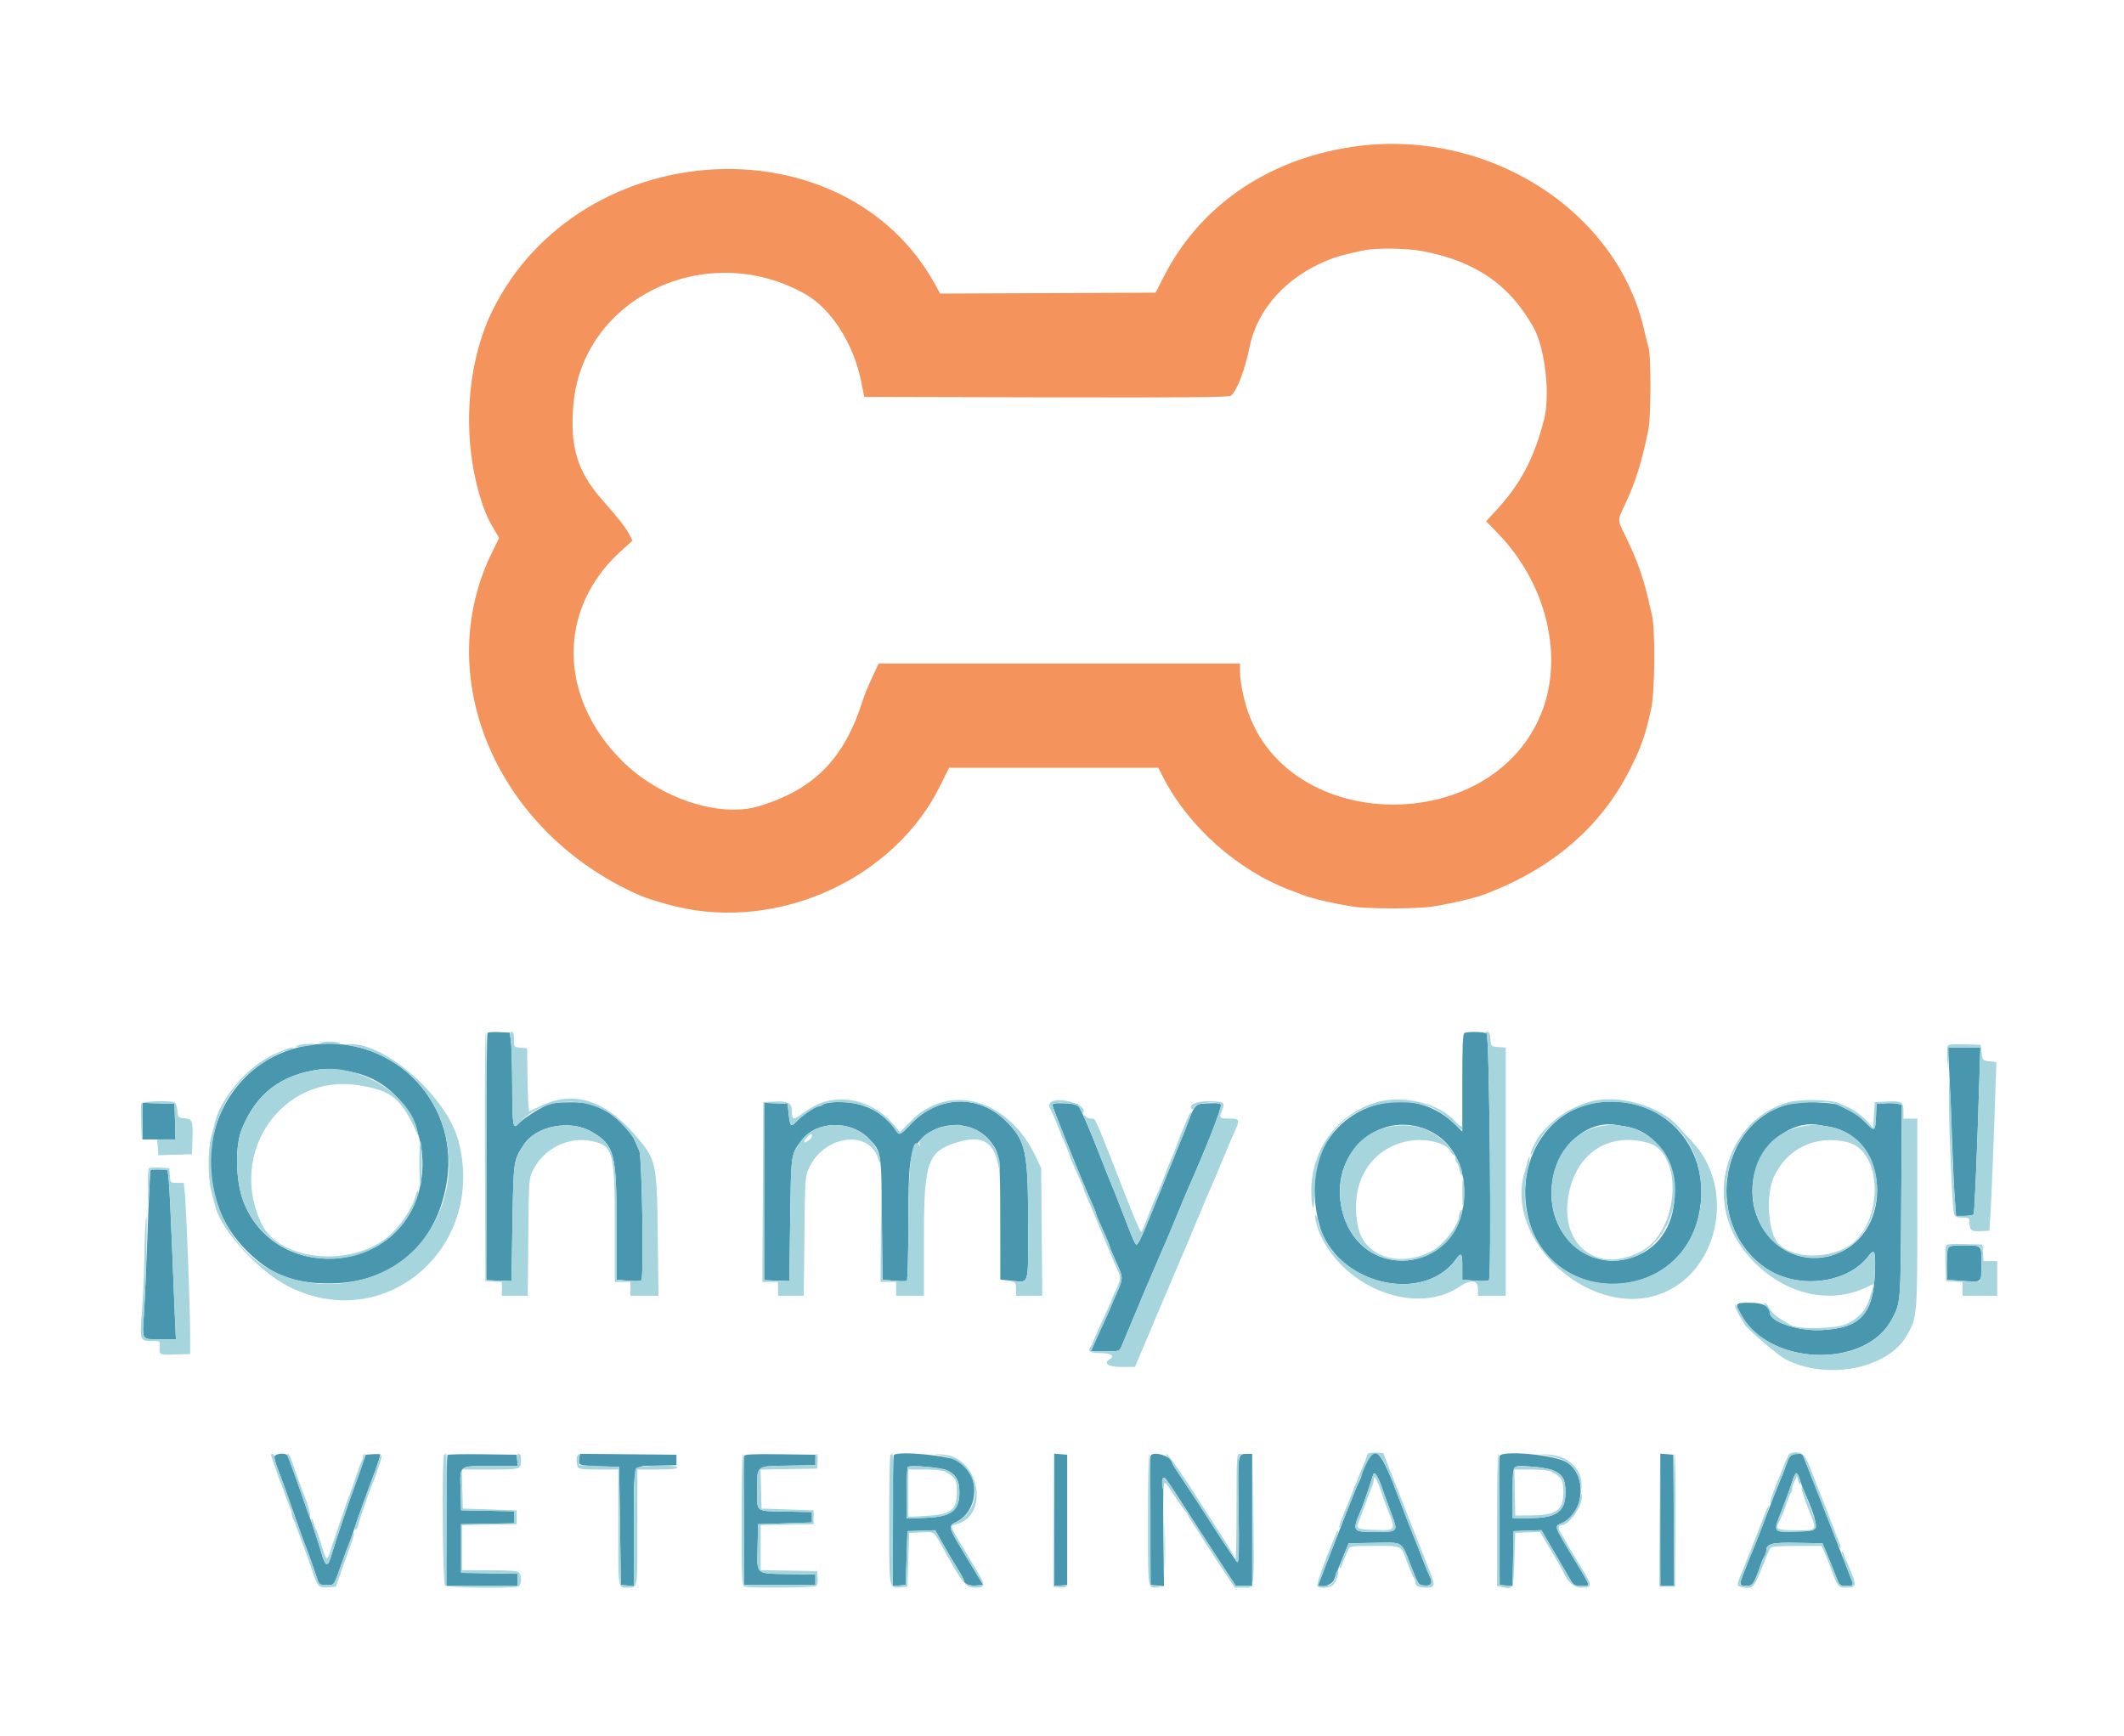 <svg xmlns="http://www.w3.org/2000/svg" xmlns:xlink="http://www.w3.org/1999/xlink" id="svg" version="1.1" width="400" height="326.957" viewBox="0, 0, 400,326.957"><g id="svgg"><path id="path0" d="M91.810 194.481 C 91.682 194.608,91.578 205.138,91.578 217.880 L 91.578 241.047 93.050 241.108 C 93.859 241.142,94.926 241.178,95.421 241.190 L 96.321 241.210 96.507 230.253 C 96.709 218.396,96.695 218.488,98.686 215.479 C 101.006 211.974,107.400 210.771,111.393 213.089 C 115.701 215.590,116.108 217.092,116.108 230.502 L 116.108 240.952 118.305 241.157 C 119.513 241.270,120.627 241.237,120.781 241.084 C 121.274 240.591,120.910 217.812,120.391 216.680 C 120.143 216.141,119.718 215.184,119.445 214.554 C 118.811 213.090,115.300 209.578,113.814 208.921 C 111.115 207.728,110.302 207.558,107.275 207.558 C 104.914 207.558,103.796 207.708,102.836 208.152 C 101.116 208.949,98.427 210.726,97.667 211.567 C 96.601 212.748,96.485 212.081,96.460 204.641 C 96.446 200.650,96.336 196.721,96.215 195.912 L 95.993 194.440 94.018 194.344 C 92.931 194.292,91.937 194.353,91.810 194.481 M275.797 194.493 C 275.484 194.619,275.388 196.804,275.388 203.858 L 275.388 213.058 273.835 211.554 C 265.334 203.324,250.589 208.013,247.939 219.787 C 247.103 223.502,247.688 229.434,249.213 232.706 C 253.708 242.350,268.321 245.024,274.083 237.257 C 275.241 235.696,275.388 235.842,275.388 238.546 L 275.388 240.952 277.756 241.150 C 279.058 241.259,280.243 241.229,280.389 241.083 C 280.928 240.543,280.515 194.942,279.967 194.596 C 279.459 194.275,276.517 194.203,275.797 194.493 M57.727 196.889 C 39.935 200.053,33.396 222.421,46.443 235.490 C 50.939 239.993,55.138 241.662,61.979 241.662 C 74.035 241.662,82.432 234.290,84.204 222.152 C 86.441 206.831,73.147 194.146,57.727 196.889 M367.095 201.881 C 367.222 204.444,367.458 210.221,367.618 214.718 C 367.779 219.215,368.014 224.256,368.141 225.920 L 368.373 228.945 369.940 228.945 C 370.802 228.945,371.588 228.814,371.687 228.653 C 371.859 228.376,372.333 217.170,372.751 203.516 L 372.944 197.220 369.905 197.220 L 366.865 197.220 367.095 201.881 M66.952 202.013 C 76.030 204.192,81.438 214.073,78.977 223.981 C 74.941 240.225,51.626 241.692,45.781 226.069 C 44.375 222.312,44.248 215.832,45.517 212.658 C 48.218 205.902,52.958 202.288,60.343 201.354 C 61.781 201.172,64.635 201.457,66.952 202.013 M156.500 207.591 C 155.781 207.667,155.052 207.867,154.881 208.035 C 154.711 208.203,154.369 208.340,154.123 208.340 C 153.541 208.340,150.996 210.094,149.967 211.204 C 148.963 212.287,148.781 212.102,148.527 209.743 L 148.324 207.850 146.116 207.753 L 143.908 207.656 143.908 224.351 L 143.908 241.047 145.380 241.108 C 146.190 241.142,147.257 241.178,147.751 241.190 L 148.651 241.210 148.814 229.599 C 148.993 216.952,148.927 217.400,151.009 214.660 C 153.809 210.976,160.297 210.879,163.702 214.470 C 165.986 216.878,165.975 216.807,166.089 229.472 L 166.193 240.956 168.341 241.157 C 169.523 241.267,170.617 241.279,170.772 241.183 C 170.928 241.087,171.060 236.270,171.066 230.479 C 171.080 218.335,171.306 216.809,173.423 214.560 C 177.000 210.762,183.524 210.996,186.603 215.032 C 188.295 217.251,188.359 217.785,188.375 229.797 L 188.389 240.952 190.519 241.151 C 193.899 241.466,193.622 242.394,193.622 230.738 C 193.622 216.720,193.208 214.796,189.382 211.030 C 184.276 206.004,176.676 206.260,171.554 211.630 C 169.450 213.836,169.362 213.870,168.641 212.769 C 166.171 208.999,161.601 207.050,156.500 207.591 M301.226 207.559 C 291.437 208.676,285.267 218.657,287.804 229.272 C 291.832 246.126,316.053 245.879,319.894 228.945 C 322.709 216.531,313.642 206.144,301.226 207.559 M339.002 207.568 C 324.339 208.975,319.944 229.944,332.469 238.743 C 338.296 242.837,347.855 241.777,351.805 236.599 C 353.038 234.982,353.239 235.438,353.091 239.511 C 352.800 247.467,350.371 250.106,343.021 250.450 C 338.536 250.660,333.279 248.872,333.279 247.136 C 333.279 245.928,331.986 245.298,329.505 245.298 C 326.683 245.298,326.641 245.367,328.023 247.777 C 333.463 257.261,351.380 257.683,356.262 248.442 C 357.967 245.217,357.928 245.697,358.051 226.257 L 358.166 208.033 357.393 207.839 C 356.968 207.733,355.894 207.691,355.007 207.747 L 353.393 207.850 353.304 209.975 C 353.171 213.117,353.103 213.167,351.351 211.386 C 350.016 210.029,349.055 209.419,346.021 208.002 C 345.367 207.696,340.686 207.407,339.002 207.568 M26.819 211.108 L 26.819 214.554 29.938 214.554 L 33.056 214.554 32.963 211.202 L 32.870 207.850 29.845 207.756 L 26.819 207.661 26.819 211.108 M198.201 208.114 C 198.201 208.487,203.187 220.951,204.932 224.939 C 205.187 225.523,205.617 226.502,205.887 227.114 C 206.157 227.726,206.378 228.316,206.378 228.426 C 206.378 228.536,206.672 229.286,207.032 230.094 C 207.392 230.901,207.980 232.222,208.340 233.030 C 208.700 233.837,208.994 234.588,208.994 234.698 C 208.994 234.895,209.245 235.492,210.592 238.508 C 211.494 240.529,211.470 240.951,210.303 243.500 C 209.763 244.678,209.321 245.701,209.321 245.773 C 209.321 245.846,208.789 247.056,208.138 248.463 C 207.487 249.871,206.612 251.795,206.194 252.739 L 205.433 254.456 208.115 254.456 C 210.727 254.456,210.807 254.433,211.190 253.557 C 211.406 253.062,212.560 250.303,213.755 247.424 C 214.949 244.546,216.191 241.603,216.515 240.883 C 216.838 240.164,217.502 238.618,217.989 237.449 C 218.476 236.280,219.149 234.715,219.484 233.973 C 219.820 233.230,220.779 230.949,221.615 228.903 C 222.452 226.858,223.430 224.522,223.789 223.712 C 227.122 216.200,229.926 209.072,229.926 208.111 C 229.926 207.758,229.414 207.679,227.615 207.753 C 224.892 207.867,225.101 207.622,223.063 213.083 C 222.928 213.442,222.657 214.105,222.459 214.554 C 222.261 215.004,220.563 219.199,218.686 223.876 C 214.887 233.336,214.267 234.684,213.896 234.288 C 213.624 233.997,212.978 232.441,211.269 227.964 C 210.311 225.453,209.818 224.222,208.977 222.240 C 208.824 221.881,207.776 219.231,206.648 216.353 C 205.520 213.475,204.217 210.384,203.754 209.485 L 202.912 207.850 200.557 207.753 C 198.713 207.678,198.201 207.757,198.201 208.114 M269.505 213.085 C 273.408 215.063,275.756 219.360,275.756 224.530 C 275.756 240.210,255.190 242.215,252.527 226.795 C 250.745 216.472,260.556 208.550,269.505 213.085 M306.296 212.134 C 316.430 213.830,318.797 230.550,309.641 235.767 C 300.577 240.932,290.618 233.127,292.375 222.236 C 293.413 215.802,298.849 210.988,304.170 211.792 C 304.620 211.860,305.576 212.014,306.296 212.134 M344.235 212.110 C 355.781 213.960,356.870 232.060,345.682 236.150 C 336.525 239.497,327.880 230.711,330.486 220.706 C 331.926 215.180,337.434 211.016,342.273 211.795 C 342.633 211.853,343.516 211.995,344.235 212.110 M28.356 220.343 C 28.268 220.487,28.027 225.388,27.820 231.235 C 27.612 237.081,27.307 244.058,27.142 246.739 C 26.781 252.613,26.534 252.167,30.156 252.167 L 33.128 252.167 32.930 247.833 C 32.821 245.450,32.566 239.158,32.363 233.851 C 32.160 228.545,31.897 223.320,31.778 222.240 L 31.562 220.278 30.038 220.180 C 29.200 220.125,28.443 220.199,28.356 220.343 M366.838 235.023 C 366.729 235.307,366.639 236.760,366.639 238.251 L 366.639 240.962 369.575 241.192 C 373.262 241.480,373.181 241.547,373.181 238.274 C 373.181 234.375,373.293 234.505,369.910 234.505 C 367.591 234.505,366.998 234.605,366.838 235.023 M51.676 274.364 C 51.676 274.699,51.959 275.693,52.305 276.571 C 53.048 278.459,54.127 281.461,55.759 286.182 C 56.412 288.070,57.074 289.910,57.229 290.270 C 57.599 291.127,59.027 295.108,59.635 296.975 C 60.102 298.410,60.148 298.446,61.492 298.446 C 63.030 298.446,62.757 298.864,64.593 293.704 C 65.073 292.355,65.596 290.957,65.755 290.597 C 65.914 290.237,66.347 289.017,66.718 287.886 C 67.088 286.754,67.595 285.282,67.845 284.615 C 68.095 283.948,68.692 282.298,69.172 280.948 C 69.652 279.599,70.172 278.201,70.329 277.841 C 70.662 277.074,71.627 274.135,71.627 273.886 C 71.627 273.792,71.008 273.761,70.250 273.816 L 68.874 273.917 68.013 276.370 C 67.540 277.719,67.069 279.043,66.967 279.313 C 65.949 282.006,63.079 290.526,62.450 292.723 C 61.742 295.196,61.319 295.124,60.522 292.396 C 59.898 290.259,58.537 286.124,58.207 285.364 C 58.051 285.004,57.705 284.047,57.439 283.238 C 56.603 280.696,54.321 274.390,54.120 274.065 C 53.737 273.446,51.676 273.699,51.676 274.364 M84.280 273.964 C 84.157 274.088,84.056 279.684,84.056 286.400 L 84.056 298.610 90.760 298.610 L 97.465 298.610 97.465 297.473 L 97.465 296.337 92.150 296.247 L 86.836 296.157 86.836 291.578 L 86.836 286.999 91.823 286.909 L 96.811 286.819 96.811 285.691 L 96.811 284.563 91.823 284.473 L 86.836 284.383 86.743 280.668 C 86.620 275.770,86.284 276.043,92.457 276.043 L 97.507 276.043 97.404 274.980 L 97.302 273.917 90.903 273.828 C 87.384 273.779,84.404 273.841,84.280 273.964 M109.042 274.590 C 108.722 275.865,109.102 276.011,113.005 276.112 L 116.599 276.206 116.762 287.326 L 116.926 298.446 118.152 298.548 L 119.379 298.649 119.379 287.713 C 119.379 274.939,118.940 276.100,123.813 275.972 L 127.392 275.879 127.392 274.898 L 127.392 273.917 118.323 273.830 L 109.255 273.743 109.042 274.590 M140.135 274.157 C 140.047 274.386,140.014 279.945,140.061 286.510 L 140.147 298.446 146.852 298.446 L 153.557 298.446 153.557 297.465 L 153.557 296.484 148.510 296.393 C 142.166 296.280,142.560 296.624,142.673 291.285 L 142.764 286.999 147.833 286.836 L 152.903 286.672 152.903 285.691 L 152.903 284.710 148.487 284.630 C 142.048 284.514,142.600 284.902,142.600 280.492 C 142.600 275.827,142.268 276.082,148.510 275.970 L 153.557 275.879 153.557 274.898 L 153.557 273.917 146.926 273.828 C 141.788 273.759,140.259 273.833,140.135 274.157 M168.329 273.971 C 168.209 274.091,168.111 279.693,168.111 286.419 L 168.111 298.649 169.338 298.548 L 170.564 298.446 170.728 293.377 L 170.891 288.307 173.508 288.220 L 176.124 288.132 177.269 290.160 C 178.790 292.854,179.202 293.555,180.458 295.590 C 181.043 296.537,181.521 297.438,181.521 297.594 C 181.521 298.223,182.530 298.644,183.808 298.548 L 185.162 298.446 182.033 293.254 C 178.454 287.315,178.476 287.394,180.182 286.524 C 184.356 284.395,184.630 277.768,180.652 275.161 C 179.026 274.096,169.158 273.143,168.329 273.971 M198.528 286.182 L 198.528 298.649 199.755 298.548 L 200.981 298.446 200.981 286.182 L 200.981 273.917 199.755 273.815 L 198.528 273.714 198.528 286.182 M216.666 274.163 C 216.579 274.389,216.547 279.945,216.594 286.510 L 216.680 298.446 217.941 298.550 L 219.202 298.654 219.086 288.371 C 219.009 281.601,219.081 278.132,219.297 278.218 C 219.477 278.289,220.863 280.294,222.378 282.673 C 223.893 285.053,226.837 289.604,228.920 292.788 L 232.706 298.577 234.260 298.594 L 235.814 298.610 235.814 286.182 L 235.814 273.753 234.914 273.758 C 233.052 273.768,233.098 273.475,233.257 284.313 C 233.359 291.293,233.298 294.250,233.055 294.155 C 232.863 294.080,230.942 291.262,228.785 287.893 C 226.628 284.523,223.942 280.406,222.816 278.744 C 221.690 277.081,220.769 275.598,220.769 275.448 C 220.769 274.235,217.082 273.080,216.666 274.163 M257.241 275.572 C 256.789 276.595,256.419 277.563,256.419 277.723 C 256.419 277.883,256.289 278.269,256.130 278.582 C 255.971 278.894,255.679 279.518,255.481 279.967 C 254.997 281.066,248.242 298.360,248.242 298.500 C 248.242 299.297,250.838 298.457,251.187 297.547 C 251.971 295.506,252.239 294.834,253.109 292.723 L 253.985 290.597 258.753 290.507 C 264.380 290.400,263.847 290.061,265.760 294.961 C 267.120 298.445,267.121 298.446,268.311 298.548 C 269.584 298.656,269.891 298.027,269.200 296.725 C 269.035 296.413,268.502 295.127,268.017 293.868 C 266.796 290.697,266.688 290.422,266.148 289.125 C 265.886 288.496,265.342 287.097,264.938 286.018 C 264.535 284.939,264.085 283.761,263.939 283.401 C 263.793 283.042,263.592 282.527,263.492 282.257 C 260.094 273.055,258.913 271.792,257.241 275.572 M282.406 274.163 C 282.319 274.389,282.287 279.945,282.334 286.510 L 282.420 298.446 283.638 298.547 L 284.856 298.648 284.947 293.478 L 285.037 288.307 287.663 288.214 L 290.289 288.120 291.751 290.635 C 292.556 292.018,293.441 293.532,293.719 293.999 C 293.996 294.467,294.710 295.695,295.303 296.729 C 296.360 298.571,296.413 298.610,297.824 298.610 C 299.638 298.610,299.787 299.103,296.157 293.100 C 292.658 287.312,292.685 287.393,294.044 286.830 C 298.431 285.013,298.995 277.604,294.924 275.269 C 292.540 273.902,282.835 273.045,282.406 274.163 M312.674 286.162 L 312.674 298.610 313.986 298.610 L 315.298 298.610 315.212 286.263 L 315.127 273.917 313.900 273.815 L 312.674 273.714 312.674 286.162 M336.835 274.652 C 336.641 275.147,336.283 276.107,336.038 276.785 C 335.793 277.464,335.381 278.494,335.123 279.075 C 334.864 279.656,333.810 282.339,332.780 285.037 C 331.751 287.735,330.690 290.458,330.425 291.087 C 330.159 291.717,329.826 292.527,329.686 292.886 C 329.545 293.246,329.045 294.497,328.574 295.666 C 327.463 298.423,327.480 298.610,328.848 298.610 C 330.078 298.610,330.280 298.324,331.503 294.849 C 331.820 293.949,332.202 293.074,332.352 292.903 C 332.502 292.732,332.625 292.350,332.625 292.054 C 332.625 290.661,333.582 290.410,338.535 290.506 L 343.229 290.597 344.117 292.723 C 344.605 293.892,345.327 295.695,345.721 296.729 C 346.428 298.586,346.454 298.610,347.746 298.610 C 348.836 298.610,349.027 298.514,348.892 298.038 C 348.771 297.612,340.665 276.809,339.589 274.162 C 339.245 273.315,337.217 273.677,336.835 274.652 M178.294 276.831 C 179.957 277.526,180.680 278.773,180.680 280.948 C 180.680 284.498,179.192 285.619,174.244 285.799 L 170.728 285.927 170.728 281.203 C 170.728 278.604,170.838 276.363,170.973 276.222 C 171.358 275.820,176.995 276.288,178.294 276.831 M292.405 276.823 C 294.309 277.630,294.819 278.516,294.820 281.019 C 294.820 284.654,293.131 285.854,288.013 285.854 L 284.873 285.854 284.873 281.466 C 284.873 275.578,284.661 275.908,288.288 276.147 C 289.928 276.254,291.781 276.559,292.405 276.823 M260.322 280.294 C 260.727 281.464,261.515 283.645,262.073 285.141 C 263.319 288.477,263.337 288.459,258.809 288.466 C 254.637 288.472,254.560 288.330,256.428 284.056 C 256.672 283.497,258.158 279.132,258.591 277.702 C 258.829 276.915,259.502 277.922,260.322 280.294 M338.924 278.516 C 339.083 279.044,339.339 279.771,339.492 280.131 C 342.887 288.106,342.860 288.284,338.257 288.400 C 333.752 288.513,333.853 288.682,335.675 284.056 C 336.454 282.077,337.296 279.757,337.547 278.901 C 338.050 277.180,338.485 277.059,338.924 278.516 " stroke="none" fill="#4897af" fill-rule="evenodd"/><path id="path1" d="M254.620 27.656 C 238.613 30.052,225.901 38.830,219.124 52.167 L 217.628 55.110 197.339 55.195 L 177.049 55.279 176.200 53.723 C 159.190 22.515,109.384 25.227,92.847 58.262 C 87.632 68.679,86.869 83.479,90.943 95.176 C 91.639 97.173,91.901 97.719,93.398 100.283 L 93.993 101.303 92.647 104.045 C 81.072 127.619,93.604 156.743,120.413 168.568 C 121.683 169.128,124.784 170.088,127.228 170.678 C 146.751 175.390,168.469 165.444,177.125 147.826 L 178.729 144.563 198.435 144.563 L 218.141 144.563 218.963 146.185 C 223.722 155.575,233.055 163.896,243.009 167.621 C 243.818 167.924,244.775 168.291,245.135 168.436 C 246.902 169.149,250.916 170.092,254.821 170.712 C 257.650 171.160,267.032 171.153,269.791 170.699 C 273.661 170.062,277.525 169.158,279.477 168.431 C 292.189 163.698,301.524 155.700,306.953 144.890 C 309.123 140.570,309.799 138.639,310.960 133.448 C 311.662 130.308,311.758 118.547,311.104 115.781 C 310.870 114.791,310.521 113.320,310.329 112.510 C 309.344 108.363,308.244 105.337,306.158 101.036 C 304.542 97.703,304.545 98.152,306.109 94.812 C 308.040 90.685,309.195 86.974,310.423 80.948 C 310.924 78.493,310.952 66.998,310.462 65.413 C 310.267 64.783,309.931 63.459,309.715 62.469 C 304.708 39.546,279.903 23.872,254.620 27.656 M267.702 47.254 C 277.750 49.109,284.242 53.540,288.799 61.654 C 290.979 65.534,291.983 74.395,290.772 79.060 C 288.871 86.378,286.334 91.166,281.707 96.164 L 279.877 98.141 282.154 100.501 C 291.420 110.111,294.640 124.038,290.076 134.768 C 280.410 157.495,242.883 156.926,234.996 133.933 C 234.170 131.525,233.524 128.260,233.524 126.492 L 233.524 124.939 199.494 124.939 L 165.464 124.939 164.215 127.637 C 163.528 129.121,162.782 130.924,162.556 131.643 C 159.047 142.837,153.431 148.604,142.927 151.800 C 135.507 154.058,124.187 150.299,117.116 143.227 C 105.056 131.167,104.987 114.550,116.953 103.751 L 119.112 101.802 118.546 100.696 C 117.839 99.314,116.677 97.829,113.208 93.878 C 108.663 88.699,107.261 83.866,108.007 75.948 C 109.888 55.976,133.135 44.981,151.583 55.337 C 156.563 58.133,160.766 64.709,162.204 71.954 L 162.756 74.734 197.042 74.818 C 223.248 74.881,231.438 74.809,231.798 74.510 C 232.985 73.525,234.388 69.867,235.349 65.249 C 236.836 58.113,242.286 52.113,250.155 48.950 C 251.833 48.275,252.830 48.005,256.909 47.120 C 259.027 46.660,264.879 46.733,267.702 47.254 " stroke="none" fill="#f4945c" fill-rule="evenodd"/><path id="path3" d="M91.331 217.743 L 91.415 241.210 92.968 241.310 L 94.522 241.410 94.522 242.700 L 94.522 243.990 96.955 243.990 L 99.388 243.990 99.490 232.952 C 99.589 222.178,99.609 221.877,100.347 220.395 C 102.417 216.233,107.060 213.933,111.493 214.874 C 115.467 215.717,115.781 216.887,115.781 230.876 L 115.781 241.374 117.253 241.374 L 118.724 241.374 118.724 242.682 L 118.724 243.990 121.367 243.990 L 124.009 243.990 123.872 232.625 C 123.706 218.790,123.614 218.385,119.621 213.737 C 113.931 207.115,108.044 205.283,101.881 208.218 C 100.801 208.732,99.811 209.202,99.680 209.262 C 99.550 209.322,99.402 206.674,99.353 203.377 L 99.264 197.383 98.038 197.282 C 96.820 197.181,96.811 197.170,96.811 195.728 C 96.811 194.732,96.673 194.276,96.372 194.276 C 96.031 194.276,95.990 194.622,96.189 195.830 C 96.330 196.684,96.454 200.650,96.465 204.641 C 96.485 212.080,96.601 212.748,97.667 211.567 C 102.552 206.158,111.608 206.088,116.952 211.418 C 118.050 212.513,119.172 213.925,119.445 214.554 C 119.718 215.184,120.143 216.141,120.391 216.680 C 120.910 217.812,121.274 240.591,120.781 241.084 C 120.627 241.237,119.513 241.270,118.305 241.157 L 116.108 240.952 116.108 230.502 C 116.108 217.092,115.701 215.590,111.393 213.089 C 107.400 210.771,101.006 211.974,98.686 215.479 C 96.695 218.488,96.709 218.396,96.507 230.253 L 96.321 241.210 95.421 241.190 C 94.926 241.178,93.857 241.142,93.046 241.108 L 91.570 241.047 91.656 217.661 C 91.703 204.800,91.630 194.276,91.494 194.276 C 91.358 194.276,91.284 204.836,91.331 217.743 M279.967 194.596 C 280.515 194.942,280.928 240.543,280.389 241.083 C 280.243 241.229,279.058 241.259,277.756 241.150 L 275.388 240.952 275.388 238.546 C 275.388 235.842,275.241 235.696,274.083 237.257 C 269.096 243.980,257.238 243.077,250.823 235.487 C 249.895 234.388,248.243 230.957,248.237 230.114 C 248.234 229.741,248.076 229.215,247.885 228.945 C 247.298 228.113,247.885 230.847,248.653 232.520 C 253.360 242.767,266.817 247.746,274.921 242.239 C 276.968 240.848,278.332 241.025,278.332 242.682 L 278.332 243.990 280.948 243.990 L 283.565 243.990 283.565 220.624 L 283.565 197.258 282.175 197.157 C 280.792 197.057,280.784 197.050,280.684 195.666 C 280.608 194.616,280.449 194.278,280.030 194.281 C 279.554 194.286,279.545 194.330,279.967 194.596 M60.670 196.240 C 59.921 196.430,60.223 196.498,61.951 196.527 C 63.196 196.548,64.152 196.512,64.077 196.446 C 63.738 196.147,61.558 196.015,60.670 196.240 M55.928 196.906 C 55.586 197.135,55.983 197.170,57.236 197.020 C 58.226 196.901,59.096 196.751,59.171 196.685 C 59.501 196.397,56.368 196.610,55.928 196.906 M66.067 196.905 C 82.959 199.909,90.280 220.060,79.444 233.723 C 73.156 241.651,61.017 244.099,51.442 239.371 C 38.415 232.937,35.624 212.410,46.432 202.511 C 48.618 200.509,52.858 197.879,53.915 197.869 C 54.213 197.866,54.677 197.707,54.947 197.516 C 56.032 196.744,53.404 197.602,51.061 198.783 C 46.472 201.096,41.678 206.711,40.528 211.120 C 40.387 211.660,40.046 212.984,39.771 214.064 C 39.129 216.585,39.129 221.682,39.771 224.203 C 40.046 225.282,40.385 226.608,40.525 227.149 C 41.687 231.660,48.580 239.247,54.129 242.124 C 72.232 251.510,91.589 235.189,86.369 214.941 C 84.232 206.652,72.745 196.391,65.842 196.604 L 64.595 196.643 66.067 196.905 M366.780 196.999 C 366.683 197.251,366.658 198.323,366.723 199.382 L 366.843 201.308 366.905 199.264 L 366.966 197.220 369.955 197.220 L 372.944 197.220 372.751 203.516 C 372.333 217.170,371.859 228.376,371.687 228.653 C 371.588 228.814,370.803 228.945,369.943 228.945 L 368.380 228.945 367.996 223.467 C 367.785 220.454,367.596 216.149,367.578 213.900 C 367.559 211.652,367.438 208.340,367.309 206.541 L 367.074 203.271 367.017 205.887 C 366.926 210.063,367.679 227.727,367.982 228.536 C 368.206 229.132,368.510 229.272,369.575 229.272 C 370.792 229.272,370.892 229.340,370.896 230.172 C 370.904 231.647,371.284 231.939,373.049 231.827 L 374.652 231.725 374.873 228.291 C 375.053 225.488,375.509 213.770,375.891 202.126 L 375.961 200.000 374.652 199.836 C 373.375 199.677,373.340 199.638,373.181 198.201 L 373.017 196.729 369.986 196.635 C 367.626 196.562,366.917 196.642,366.780 196.999 M60.343 201.354 C 52.958 202.288,48.218 205.902,45.517 212.658 C 44.248 215.832,44.375 222.312,45.781 226.069 C 50.966 239.926,71.085 240.877,77.659 227.576 C 78.333 226.212,78.821 224.821,78.743 224.486 C 78.635 224.023,78.543 224.113,78.363 224.857 C 77.741 227.424,75.373 230.988,73.001 232.925 C 65.903 238.722,52.617 237.370,49.292 230.512 C 42.775 217.071,53.165 202.118,67.475 204.342 C 73.750 205.318,75.520 206.752,78.465 213.246 C 78.827 214.043,78.831 214.039,78.651 213.083 C 77.382 206.372,68.032 200.382,60.343 201.354 M154.792 207.613 C 153.852 207.932,152.364 208.741,151.485 209.411 C 149.458 210.957,149.141 210.946,149.141 209.333 C 149.141 207.670,148.483 207.296,145.782 207.425 L 143.745 207.522 143.660 224.448 L 143.575 241.374 145.050 241.374 L 146.525 241.374 146.525 242.682 L 146.525 243.990 148.949 243.990 L 151.372 243.990 151.488 232.788 C 151.599 221.932,151.626 221.536,152.352 219.951 C 155.185 213.767,163.602 212.590,165.379 218.129 C 165.667 219.029,165.761 219.125,165.787 218.548 C 165.830 217.614,164.831 215.660,163.702 214.470 C 160.297 210.879,153.809 210.976,151.009 214.660 C 148.927 217.400,148.993 216.952,148.814 229.599 L 148.651 241.210 147.751 241.190 C 147.257 241.178,146.190 241.142,145.380 241.108 L 143.908 241.047 143.908 224.351 L 143.908 207.656 146.116 207.753 L 148.324 207.850 148.527 209.743 C 148.781 212.102,148.963 212.287,149.967 211.204 C 150.996 210.094,153.541 208.340,154.123 208.340 C 154.369 208.340,154.740 208.171,154.948 207.963 C 155.727 207.184,161.525 207.505,163.532 208.439 C 165.320 209.270,167.633 211.231,168.641 212.769 C 169.362 213.870,169.450 213.836,171.554 211.630 C 176.676 206.260,184.276 206.004,189.382 211.030 C 193.208 214.796,193.622 216.720,193.622 230.738 C 193.622 242.360,193.894 241.416,190.601 241.241 C 189.475 241.181,189.178 241.195,189.943 241.271 C 191.320 241.408,191.333 241.422,191.333 242.700 L 191.333 243.990 193.807 243.990 L 196.282 243.990 196.179 231.971 L 196.075 219.951 195.051 217.789 C 189.895 206.907,178.750 203.745,171.519 211.112 L 169.531 213.138 167.886 211.312 C 164.515 207.568,159.280 206.089,154.792 207.613 M259.199 207.564 C 251.801 209.765,246.847 216.590,246.953 224.434 C 247.002 228.079,247.513 228.385,247.550 224.791 C 247.660 214.100,253.748 207.576,263.614 207.576 C 268.370 207.576,270.638 208.459,273.835 211.554 C 274.934 212.618,275.388 212.894,275.388 212.498 C 275.388 212.190,275.265 211.975,275.114 212.020 C 274.963 212.065,274.463 211.660,274.003 211.120 C 271.158 207.783,264.133 206.096,259.199 207.564 M299.101 207.544 C 295.320 208.715,292.076 210.986,289.779 214.068 C 289.101 214.978,288.083 217.219,288.265 217.401 C 288.348 217.484,288.679 216.987,289.002 216.298 C 295.253 202.958,316.327 205.235,319.781 219.624 C 322.642 231.543,315.222 241.701,303.655 241.701 C 292.489 241.701,284.908 231.266,287.781 219.852 C 288.021 218.897,288.135 218.034,288.033 217.932 C 287.932 217.831,287.763 218.170,287.658 218.686 C 287.553 219.202,287.325 220.076,287.151 220.628 C 283.176 233.275,298.915 247.989,312.020 243.876 C 323.485 240.277,327.228 223.978,318.661 214.956 C 317.682 213.926,316.634 212.786,316.331 212.424 C 312.777 208.173,304.573 205.850,299.101 207.544 M336.877 207.526 C 325.422 210.657,320.811 225.296,328.183 235.125 C 334.338 243.331,344.135 246.218,352.009 242.146 C 352.781 241.747,352.961 241.732,352.831 242.077 C 352.739 242.320,352.419 243.367,352.119 244.404 C 351.471 246.642,350.104 248.187,347.805 249.278 C 345.832 250.215,338.692 250.363,337.204 249.499 C 334.617 247.998,333.886 247.426,333.263 246.417 C 332.882 245.802,332.430 245.298,332.258 245.298 C 332.086 245.298,332.245 245.621,332.612 246.014 C 332.979 246.408,333.279 246.913,333.279 247.136 C 333.279 248.872,338.536 250.660,343.021 250.450 C 350.371 250.106,352.800 247.467,353.091 239.511 C 353.239 235.438,353.038 234.982,351.805 236.599 C 349.152 240.076,343.638 241.911,338.464 241.039 C 322.267 238.307,320.175 214.138,335.629 208.296 C 337.594 207.553,344.399 207.281,345.768 207.890 C 348.702 209.196,349.988 210.002,351.351 211.386 C 353.103 213.167,353.171 213.117,353.304 209.975 L 353.393 207.850 355.007 207.747 C 355.894 207.691,356.968 207.733,357.393 207.839 L 358.166 208.033 358.051 226.257 C 357.928 245.697,357.967 245.217,356.262 248.442 C 351.229 257.969,332.714 257.154,327.733 247.187 C 327.186 246.091,326.738 245.434,326.738 245.727 C 326.738 246.245,327.491 247.746,328.605 249.445 C 329.256 250.439,334.911 255.250,336.229 255.931 C 343.993 259.946,355.391 257.784,359.009 251.610 C 361.067 248.099,361.079 247.963,361.079 228.425 L 361.079 210.630 359.771 210.630 L 358.463 210.630 358.463 209.164 C 358.463 207.438,358.116 207.263,355.015 207.422 L 353.066 207.522 352.903 209.960 L 352.739 212.397 351.917 211.431 C 351.464 210.900,350.581 210.095,349.954 209.642 C 348.861 208.851,348.376 208.598,346.198 207.682 C 344.673 207.040,339.000 206.946,336.877 207.526 M26.633 207.791 C 26.542 208.029,26.516 209.684,26.575 211.471 L 26.682 214.718 26.751 211.190 L 26.819 207.661 29.845 207.756 L 32.870 207.850 32.963 211.202 L 33.056 214.554 31.326 214.554 L 29.595 214.554 29.713 216.038 L 29.831 217.521 32.986 217.428 L 36.141 217.334 36.238 214.719 C 36.373 211.063,36.240 210.691,34.749 210.567 C 33.576 210.470,33.520 210.410,33.418 209.162 C 33.360 208.445,33.139 207.748,32.927 207.614 C 32.218 207.162,26.816 207.315,26.633 207.791 M197.664 207.854 C 197.559 208.126,197.610 208.531,197.777 208.753 C 197.943 208.976,198.489 210.188,198.990 211.447 C 200.376 214.934,200.388 214.963,200.948 216.239 C 201.236 216.896,201.472 217.523,201.472 217.633 C 201.472 217.742,201.766 218.493,202.126 219.300 C 202.486 220.108,203.074 221.429,203.434 222.237 C 203.794 223.044,204.088 223.788,204.088 223.890 C 204.088 223.992,204.367 224.693,204.708 225.447 C 205.049 226.202,206.384 229.395,207.675 232.543 C 208.967 235.691,210.233 238.694,210.490 239.216 C 211.128 240.515,211.084 240.987,210.139 242.946 C 209.689 243.878,209.321 244.719,209.321 244.815 C 209.321 244.910,208.685 246.346,207.908 248.005 C 207.131 249.664,206.297 251.537,206.055 252.167 C 205.812 252.796,205.479 253.489,205.314 253.706 C 204.758 254.436,205.423 254.783,207.378 254.783 C 209.252 254.783,209.995 255.310,208.994 255.928 C 207.701 256.727,208.714 257.400,211.202 257.394 L 213.737 257.389 214.526 255.514 C 214.959 254.482,215.570 253.050,215.882 252.330 C 216.194 251.611,216.846 250.065,217.332 248.896 C 217.817 247.727,218.439 246.255,218.713 245.626 C 219.565 243.666,220.022 242.591,220.935 240.392 C 221.420 239.223,222.083 237.678,222.407 236.958 C 222.731 236.239,223.909 233.442,225.026 230.744 C 226.903 226.208,227.630 224.494,228.773 221.913 C 229.011 221.374,229.750 219.608,230.414 217.989 C 231.079 216.370,231.976 214.268,232.409 213.318 C 233.545 210.829,233.486 210.630,231.616 210.630 C 229.644 210.630,229.541 210.521,230.142 209.084 C 230.777 207.564,230.468 207.370,227.403 207.364 C 225.170 207.359,223.709 208.119,224.477 208.887 C 224.567 208.977,224.805 208.743,225.005 208.368 C 225.454 207.530,229.926 207.310,229.926 208.125 C 229.926 209.072,227.100 216.251,223.789 223.712 C 223.430 224.522,222.452 226.858,221.615 228.903 C 220.779 230.949,219.820 233.230,219.484 233.973 C 219.149 234.715,218.476 236.280,217.989 237.449 C 217.502 238.618,216.838 240.164,216.515 240.883 C 216.191 241.603,214.949 244.546,213.755 247.424 C 212.560 250.303,211.406 253.062,211.190 253.557 C 210.807 254.433,210.727 254.456,208.115 254.456 L 205.433 254.456 206.194 252.739 C 206.612 251.795,207.487 249.871,208.138 248.463 C 208.789 247.056,209.321 245.846,209.321 245.773 C 209.321 245.701,209.763 244.678,210.303 243.500 C 211.470 240.951,211.494 240.529,210.592 238.508 C 209.245 235.492,208.994 234.895,208.994 234.698 C 208.994 234.588,208.700 233.837,208.340 233.030 C 207.980 232.222,207.392 230.901,207.032 230.094 C 206.672 229.286,206.378 228.536,206.378 228.426 C 206.378 228.316,206.157 227.726,205.887 227.114 C 205.617 226.502,205.187 225.523,204.932 224.939 C 203.187 220.951,198.201 208.487,198.201 208.114 C 198.201 207.245,202.842 207.680,203.295 208.591 C 203.813 209.633,204.088 209.849,204.088 209.212 C 204.088 207.557,198.251 206.323,197.664 207.854 M223.578 210.717 C 222.315 213.721,222.161 214.103,221.766 215.209 C 221.246 216.662,220.966 217.364,220.299 218.881 C 220.004 219.552,219.553 220.696,219.297 221.423 C 219.040 222.150,218.589 223.294,218.294 223.964 C 217.301 226.224,217.193 226.486,216.174 229.099 C 215.615 230.533,215.072 231.845,214.967 232.015 C 214.862 232.185,213.689 229.540,212.361 226.138 C 205.984 209.800,206.346 210.630,205.584 210.630 C 205.193 210.630,204.697 210.453,204.481 210.237 C 204.004 209.760,203.969 210.104,204.416 210.879 C 204.596 211.192,205.634 213.729,206.723 216.517 C 207.811 219.305,208.826 221.881,208.978 222.240 C 209.866 224.343,210.316 225.466,211.269 227.964 C 212.978 232.441,213.624 233.997,213.896 234.288 C 214.267 234.684,214.887 233.336,218.686 223.876 C 220.563 219.199,222.261 215.004,222.459 214.554 C 222.657 214.105,222.928 213.442,223.063 213.083 C 223.197 212.723,223.568 211.801,223.888 211.035 C 224.207 210.269,224.399 209.572,224.314 209.487 C 224.229 209.402,223.898 209.956,223.578 210.717 M178.414 211.990 C 175.432 212.536,172.834 214.257,173.215 215.435 C 173.352 215.859,173.319 215.906,173.101 215.602 C 171.763 213.741,171.055 218.917,171.055 230.556 C 171.055 236.305,170.928 241.087,170.772 241.183 C 170.617 241.279,169.515 241.266,168.324 241.155 L 166.158 240.953 166.067 230.125 L 165.976 219.297 165.899 230.335 L 165.822 241.374 167.294 241.374 L 168.765 241.374 168.765 242.682 L 168.765 243.990 171.382 243.990 L 173.998 243.990 173.998 233.046 C 173.998 218.668,174.666 216.790,180.396 215.052 C 184.828 213.707,187.076 214.924,187.937 219.133 C 188.249 220.658,188.310 220.757,188.333 219.787 C 188.413 216.468,185.450 212.784,182.166 212.119 C 181.541 211.993,180.809 211.845,180.540 211.790 C 180.270 211.736,179.313 211.826,178.414 211.990 M261.974 212.100 C 249.167 214.280,249.135 234.670,261.934 237.146 C 267.030 238.132,272.269 235.546,274.412 230.987 C 275.179 229.356,275.678 227.145,275.094 227.964 C 274.902 228.234,274.742 228.698,274.739 228.996 C 274.723 230.715,271.740 234.515,269.526 235.638 C 263.381 238.751,256.905 236.566,255.747 230.987 C 254.071 222.916,257.961 216.259,265.168 214.865 C 268.379 214.243,272.281 215.152,273.118 216.716 C 273.348 217.146,273.659 217.498,273.808 217.498 C 273.958 217.498,274.080 217.784,274.080 218.133 C 274.080 218.482,274.211 218.848,274.370 218.947 C 274.530 219.045,274.769 219.680,274.903 220.356 C 275.036 221.033,275.213 221.399,275.297 221.169 C 275.617 220.288,274.202 217.332,272.638 215.618 C 269.853 212.565,266.242 211.374,261.974 212.100 M301.369 212.063 C 288.952 214.536,289.186 234.880,301.658 237.162 C 315.000 239.604,321.111 219.147,308.877 212.994 C 307.735 212.419,306.885 212.202,304.170 211.792 C 303.720 211.724,302.460 211.846,301.369 212.063 M339.493 212.075 C 325.562 214.604,327.591 236.795,341.754 236.795 C 355.764 236.795,358.023 214.320,344.235 212.110 C 343.516 211.995,342.633 211.853,342.273 211.795 C 341.913 211.737,340.662 211.863,339.493 212.075 M152.854 214.073 C 152.652 214.600,151.431 215.396,151.431 215.000 C 151.431 214.667,152.465 213.573,152.780 213.573 C 152.926 213.573,152.959 213.798,152.854 214.073 M78.981 219.156 C 78.981 221.657,79.082 223.447,79.206 223.135 C 79.512 222.363,79.527 215.467,79.224 214.990 C 79.090 214.780,78.981 216.655,78.981 219.156 M310.419 215.206 C 317.108 217.104,316.227 231.737,309.193 235.551 C 300.942 240.026,293.726 234.594,295.370 225.145 C 296.757 217.166,302.938 213.083,310.419 215.206 M347.833 215.040 C 355.041 216.738,354.680 231.505,347.343 235.083 C 343.018 237.192,337.158 236.729,334.848 234.095 C 332.964 231.947,332.509 225.077,334.025 221.692 C 336.451 216.278,341.914 213.646,347.833 215.040 M28.033 219.991 C 27.905 220.119,27.829 221.708,27.864 223.521 L 27.927 226.819 28.109 223.549 L 28.291 220.278 29.926 220.278 L 31.562 220.278 31.778 222.240 C 31.897 223.320,32.160 228.545,32.363 233.851 C 32.566 239.158,32.821 245.450,32.930 247.833 L 33.128 252.167 30.156 252.167 C 26.548 252.167,26.773 252.536,27.131 247.224 C 27.518 241.458,27.815 226.441,27.482 229.436 C 27.342 230.695,27.211 233.859,27.192 236.468 C 27.172 239.076,26.977 243.611,26.758 246.546 C 26.307 252.590,26.271 252.480,28.725 252.489 C 30.063 252.494,30.136 252.542,30.080 253.393 C 29.962 255.178,29.899 255.142,32.952 255.041 L 35.814 254.947 35.811 251.186 C 35.807 246.415,35.057 226.726,34.793 224.448 L 34.593 222.731 33.342 222.731 C 32.103 222.731,32.089 222.717,31.989 221.341 L 31.889 219.951 30.077 219.855 C 29.080 219.802,28.161 219.863,28.033 219.991 M275.388 224.530 C 275.388 226.119,275.470 227.337,275.570 227.237 C 275.670 227.137,275.752 225.919,275.752 224.530 C 275.752 223.141,275.670 221.922,275.570 221.822 C 275.470 221.723,275.388 222.941,275.388 224.530 M366.457 234.600 C 366.363 234.845,366.329 236.432,366.381 238.128 L 366.476 241.210 368.029 241.310 L 369.583 241.410 369.583 242.700 L 369.583 243.990 372.854 243.990 L 376.124 243.990 376.124 240.720 L 376.124 237.449 374.834 237.449 L 373.544 237.449 373.444 235.895 L 373.344 234.342 369.986 234.249 C 367.390 234.176,366.589 234.256,366.457 234.600 M372.982 235.023 C 373.316 235.891,373.203 240.994,372.846 241.215 C 372.662 241.329,371.190 241.318,369.575 241.192 L 366.639 240.962 366.639 238.251 C 366.639 234.378,366.529 234.505,369.910 234.505 C 372.229 234.505,372.822 234.605,372.982 235.023 M257.809 273.635 C 257.584 273.730,257.400 273.944,257.400 274.111 C 257.400 274.278,257.125 275.038,256.790 275.801 C 256.454 276.563,255.777 278.217,255.286 279.477 C 254.224 282.198,254.017 282.716,253.394 284.219 C 252.347 286.743,252.086 287.518,252.231 287.663 C 252.315 287.747,252.943 286.381,253.627 284.627 C 254.311 282.874,255.086 280.924,255.351 280.294 C 255.615 279.665,255.948 278.855,256.090 278.496 C 258.906 271.391,259.613 271.750,263.492 282.257 C 263.592 282.527,263.793 283.042,263.939 283.401 C 264.085 283.761,264.535 284.939,264.938 286.018 C 265.342 287.097,265.886 288.496,266.148 289.125 C 266.688 290.422,266.796 290.697,268.017 293.868 C 268.502 295.127,269.035 296.413,269.200 296.725 C 269.891 298.027,269.584 298.656,268.311 298.548 C 267.121 298.446,267.120 298.445,265.760 294.961 C 263.847 290.061,264.380 290.400,258.752 290.507 L 253.983 290.597 253.053 292.837 C 252.541 294.068,252.202 295.156,252.300 295.255 C 252.398 295.353,252.569 295.154,252.679 294.814 C 252.902 294.127,253.385 292.945,253.901 291.823 C 254.229 291.111,254.386 291.087,258.887 291.087 C 264.196 291.087,263.793 290.874,265.083 294.358 C 265.583 295.707,266.119 296.951,266.275 297.122 C 266.430 297.293,266.558 297.682,266.558 297.986 C 266.558 298.649,267.205 298.937,268.691 298.937 C 270.367 298.937,270.380 298.605,268.846 294.849 C 268.699 294.489,268.496 293.974,268.395 293.704 C 268.294 293.434,266.474 288.798,264.352 283.401 L 260.493 273.590 259.355 273.526 C 258.729 273.491,258.034 273.540,257.809 273.635 M336.959 273.818 C 336.766 274.052,336.358 274.906,336.052 275.715 C 335.747 276.525,335.303 277.629,335.067 278.168 C 334.166 280.222,333.221 282.962,333.363 283.104 C 333.445 283.186,333.765 282.550,334.075 281.692 C 334.384 280.833,334.776 279.836,334.944 279.477 C 335.112 279.117,335.670 277.719,336.184 276.370 C 337.084 274.005,337.159 273.913,338.272 273.817 L 339.426 273.718 341.775 279.704 C 343.068 282.997,344.649 287.056,345.289 288.724 C 345.930 290.393,346.530 291.682,346.622 291.590 C 346.715 291.497,346.557 290.868,346.271 290.191 C 345.985 289.515,345.287 287.711,344.718 286.182 C 344.150 284.652,343.495 282.960,343.262 282.420 C 343.029 281.881,342.505 280.556,342.099 279.477 C 340.050 274.037,339.788 273.612,338.425 273.491 C 337.796 273.436,337.158 273.578,336.959 273.818 M51.022 273.897 C 51.022 274.091,52.621 278.654,52.977 279.477 C 53.133 279.836,53.506 280.867,53.806 281.766 C 54.105 282.666,54.485 283.657,54.649 283.969 C 54.813 284.282,54.947 284.762,54.947 285.037 C 54.947 285.312,55.085 285.792,55.254 286.104 C 55.422 286.417,55.949 287.776,56.425 289.125 C 56.900 290.474,57.415 291.872,57.569 292.232 C 57.724 292.592,58.242 294.064,58.721 295.503 C 59.839 298.856,59.959 298.990,61.765 298.871 L 63.243 298.774 64.277 295.830 C 64.845 294.211,65.395 292.666,65.498 292.396 C 66.420 289.981,66.787 288.755,66.635 288.603 C 66.535 288.503,66.358 288.764,66.240 289.182 C 66.122 289.601,65.900 290.237,65.746 290.597 C 65.591 290.957,65.073 292.355,64.593 293.704 C 62.757 298.864,63.030 298.446,61.492 298.446 C 60.148 298.446,60.102 298.410,59.635 296.975 C 59.027 295.108,57.599 291.127,57.229 290.270 C 57.074 289.910,56.412 288.070,55.759 286.182 C 54.127 281.461,53.048 278.459,52.305 276.571 C 51.959 275.693,51.676 274.699,51.676 274.364 C 51.676 274.028,51.529 273.753,51.349 273.753 C 51.169 273.753,51.022 273.818,51.022 273.897 M54.120 274.065 C 54.318 274.385,56.578 280.626,57.441 283.238 C 57.709 284.047,57.997 284.915,58.081 285.165 C 58.164 285.416,58.308 285.546,58.400 285.454 C 58.559 285.295,57.849 282.827,57.246 281.439 C 56.965 280.792,55.720 277.354,54.908 274.980 C 54.677 274.305,54.362 273.753,54.208 273.753 C 54.053 273.753,54.014 273.893,54.120 274.065 M68.357 274.248 C 68.357 274.520,68.216 274.999,68.045 275.311 C 67.873 275.623,67.346 277.056,66.873 278.496 C 66.400 279.935,65.885 281.406,65.729 281.766 C 65.573 282.126,65.228 283.083,64.962 283.892 C 64.695 284.702,64.045 286.615,63.517 288.144 C 62.989 289.673,62.365 291.554,62.130 292.324 C 61.609 294.037,61.436 293.872,60.490 290.760 C 60.080 289.411,59.642 288.160,59.517 287.980 C 59.391 287.800,59.188 287.231,59.064 286.715 C 58.941 286.199,58.756 285.861,58.655 285.963 C 58.553 286.064,58.834 287.222,59.281 288.536 C 59.727 289.849,60.286 291.586,60.522 292.396 C 61.319 295.124,61.742 295.196,62.450 292.723 C 63.115 290.400,65.742 282.708,67.140 278.986 C 68.247 276.042,68.913 273.753,68.664 273.753 C 68.495 273.753,68.357 273.976,68.357 274.248 M71.183 275.403 C 70.874 276.384,70.491 277.482,70.332 277.841 C 70.174 278.201,69.652 279.599,69.173 280.948 C 68.693 282.298,68.029 284.137,67.697 285.037 C 66.755 287.586,66.601 288.257,67.013 288.002 C 67.212 287.879,67.375 287.620,67.375 287.427 C 67.375 287.085,69.418 281.116,69.984 279.804 C 70.908 277.662,71.991 274.353,71.878 274.015 C 71.806 273.798,71.493 274.422,71.183 275.403 M83.620 273.971 C 83.199 274.392,83.367 298.118,83.794 298.545 C 84.208 298.959,96.575 299.133,97.602 298.739 C 98.221 298.501,98.308 296.640,97.727 296.059 C 97.455 295.787,95.750 295.666,92.167 295.666 L 86.999 295.666 86.999 291.423 L 86.999 287.179 92.150 287.089 L 97.302 286.999 97.302 285.691 L 97.302 284.383 92.232 284.219 L 87.163 284.056 87.070 280.376 L 86.978 276.697 92.350 276.697 C 98.220 276.697,98.119 276.731,98.119 274.708 C 98.119 274.143,97.946 273.753,97.694 273.753 C 97.401 273.753,97.311 274.108,97.403 274.898 L 97.537 276.043 92.472 276.043 C 86.282 276.043,86.620 275.769,86.743 280.668 L 86.836 284.383 91.823 284.473 L 96.811 284.563 96.811 285.691 L 96.811 286.819 91.823 286.909 L 86.836 286.999 86.836 291.578 L 86.836 296.157 92.150 296.247 L 97.465 296.337 97.465 297.473 L 97.465 298.610 90.753 298.610 L 84.040 298.610 84.130 286.181 C 84.179 279.346,84.133 273.753,84.028 273.753 C 83.923 273.753,83.739 273.851,83.620 273.971 M108.803 273.971 C 108.531 274.243,108.520 275.492,108.784 276.179 C 108.949 276.609,109.613 276.697,112.709 276.697 L 116.435 276.697 116.435 287.618 C 116.435 299.488,116.348 298.937,118.234 298.937 C 120.120 298.937,120.033 299.488,120.033 287.618 L 120.033 276.697 123.794 276.697 C 126.585 276.697,127.555 276.591,127.556 276.288 C 127.557 275.773,120.429 275.905,119.795 276.431 C 119.473 276.698,119.379 279.261,119.379 287.713 L 119.379 298.649 118.152 298.548 L 116.926 298.446 116.762 287.326 L 116.599 276.206 112.837 276.043 L 109.076 275.879 109.124 274.816 C 109.175 273.692,109.150 273.625,108.803 273.971 M139.657 286.147 C 139.657 297.146,139.715 298.562,140.174 298.739 C 140.965 299.042,153.170 298.965,153.661 298.653 C 153.932 298.482,154.054 297.904,153.988 297.105 L 153.884 295.830 148.569 295.740 L 143.254 295.650 143.254 291.415 L 143.254 287.180 148.242 287.089 L 153.230 286.999 153.230 285.691 L 153.230 284.383 148.324 284.219 L 143.418 284.056 143.325 280.384 L 143.233 276.713 148.558 276.623 L 153.884 276.533 153.984 275.143 C 154.040 274.379,153.965 273.753,153.818 273.753 C 153.671 273.753,153.552 274.231,153.554 274.816 L 153.557 275.879 148.510 275.970 C 142.268 276.082,142.600 275.827,142.600 280.492 C 142.600 284.902,142.048 284.514,148.487 284.630 L 152.903 284.710 152.903 285.691 L 152.903 286.672 147.833 286.836 L 142.764 286.999 142.673 291.285 C 142.560 296.624,142.166 296.280,148.510 296.393 L 153.557 296.484 153.557 297.465 L 153.557 298.446 146.852 298.446 L 140.147 298.446 140.147 286.100 C 140.147 279.309,140.037 273.753,139.902 273.753 C 139.767 273.753,139.657 279.330,139.657 286.147 M167.675 273.971 C 167.555 274.091,167.457 279.592,167.457 286.196 C 167.457 299.534,167.376 299.063,169.642 298.876 L 170.891 298.774 171.055 293.704 L 171.218 288.635 173.508 288.542 C 176.018 288.440,175.806 288.301,177.333 291.051 C 181.425 298.418,181.835 298.925,183.709 298.932 C 185.749 298.939,185.707 298.621,183.098 294.301 C 178.651 286.935,178.822 287.336,179.997 287.042 C 186.465 285.418,184.462 274.375,177.611 273.891 L 175.797 273.763 177.803 274.186 C 184.203 275.536,185.772 283.672,180.182 286.524 C 178.476 287.394,178.454 287.315,182.033 293.254 L 185.162 298.446 183.808 298.548 C 182.530 298.644,181.521 298.223,181.521 297.594 C 181.521 297.438,181.043 296.537,180.458 295.590 C 179.202 293.555,178.790 292.854,177.269 290.160 L 176.124 288.132 173.508 288.220 L 170.891 288.307 170.728 293.377 L 170.564 298.446 169.330 298.548 L 168.096 298.650 168.185 286.202 C 168.234 279.355,168.189 273.753,168.084 273.753 C 167.979 273.753,167.795 273.851,167.675 273.971 M198.359 286.263 L 198.365 298.774 199.469 298.879 C 200.077 298.937,200.698 298.860,200.851 298.708 C 201.003 298.555,200.545 298.486,199.832 298.554 L 198.536 298.678 198.444 286.215 L 198.353 273.753 198.359 286.263 M216.190 286.147 C 216.190 299.710,216.082 298.993,218.097 298.894 C 218.825 298.858,218.779 298.817,217.825 298.649 L 216.680 298.446 216.680 286.100 C 216.680 279.309,216.570 273.753,216.435 273.753 C 216.300 273.753,216.190 279.330,216.190 286.147 M220.057 274.510 C 220.449 274.926,220.769 275.386,220.769 275.531 C 220.769 275.677,221.406 276.698,222.185 277.800 C 222.964 278.902,225.560 282.862,227.954 286.600 C 230.348 290.337,232.378 293.324,232.464 293.237 C 232.551 293.151,231.169 290.860,229.394 288.146 C 227.618 285.433,226.015 282.961,225.832 282.653 C 224.161 279.841,219.957 273.753,219.688 273.753 C 219.500 273.753,219.666 274.094,220.057 274.510 M232.870 283.375 C 232.870 288.667,232.788 293.210,232.688 293.472 C 232.587 293.733,232.707 294.024,232.954 294.119 C 233.331 294.263,233.379 292.679,233.257 284.313 C 233.136 276.062,233.189 274.286,233.563 274.049 C 233.921 273.822,233.896 273.762,233.442 273.758 C 232.910 273.753,232.870 274.427,232.870 283.375 M235.891 286.100 L 235.814 298.610 234.260 298.594 L 232.706 298.577 228.920 292.788 C 226.837 289.604,223.893 285.053,222.378 282.673 C 219.276 277.802,218.787 277.349,218.845 279.405 C 218.880 280.664,218.903 280.699,219.103 279.804 C 219.317 278.841,219.358 278.878,221.272 281.766 C 222.344 283.385,223.332 284.759,223.467 284.819 C 223.602 284.879,223.712 285.064,223.712 285.231 C 223.712 285.398,224.203 286.232,224.803 287.086 C 225.403 287.939,225.955 288.784,226.029 288.963 C 226.104 289.142,227.596 291.460,229.344 294.113 L 232.523 298.937 234.179 298.937 C 236.317 298.937,236.163 300.013,236.059 285.853 L 235.969 273.590 235.891 286.100 M281.930 286.175 L 281.930 298.598 282.714 298.794 C 284.984 299.364,285.020 299.291,285.200 293.704 L 285.364 288.635 287.687 288.539 L 290.009 288.444 292.102 291.961 C 293.253 293.895,294.253 295.630,294.325 295.817 C 295.043 297.692,296.403 298.937,297.726 298.932 C 300.022 298.924,300.009 298.748,297.411 294.522 C 296.083 292.363,294.903 290.376,294.788 290.106 C 294.673 289.836,294.299 289.212,293.957 288.719 C 293.343 287.832,293.405 287.163,294.101 287.163 C 295.540 287.163,297.999 283.644,297.917 281.702 C 297.889 281.031,297.793 281.195,297.559 282.316 C 297.189 284.089,295.535 286.213,294.044 286.830 C 292.685 287.393,292.658 287.312,296.157 293.100 C 299.787 299.103,299.638 298.610,297.824 298.610 C 296.413 298.610,296.360 298.571,295.303 296.729 C 294.710 295.695,293.996 294.467,293.719 293.999 C 293.441 293.532,292.556 292.018,291.751 290.635 L 290.289 288.120 287.663 288.214 L 285.037 288.307 284.947 293.478 L 284.856 298.648 283.638 298.547 L 282.420 298.446 282.420 286.100 C 282.420 279.309,282.310 273.753,282.175 273.753 C 282.040 273.753,281.930 279.343,281.930 286.175 M291.920 274.181 C 295.382 274.912,296.744 276.078,297.533 278.986 L 297.932 280.458 297.819 279.122 C 297.576 276.259,295.106 274.132,291.742 273.892 L 289.943 273.763 291.920 274.181 M312.504 286.263 L 312.510 298.774 313.982 298.774 L 315.454 298.774 315.539 286.263 C 315.587 279.383,315.513 273.753,315.376 273.753 C 315.239 273.753,315.167 279.346,315.216 286.181 L 315.306 298.610 313.994 298.610 L 312.682 298.610 312.590 286.181 L 312.498 273.753 312.504 286.263 M170.973 276.222 C 170.838 276.363,170.728 278.604,170.728 281.203 L 170.728 285.927 174.244 285.799 C 179.192 285.619,180.680 284.498,180.680 280.948 C 180.680 278.773,179.957 277.526,178.294 276.831 C 176.995 276.288,171.358 275.820,170.973 276.222 M285.089 276.514 C 284.971 276.824,284.873 279.052,284.873 281.466 L 284.873 285.854 288.013 285.854 C 293.131 285.854,294.820 284.654,294.820 281.019 C 294.819 277.493,293.471 276.487,288.288 276.147 C 285.658 275.974,285.280 276.017,285.089 276.514 M178.009 277.105 C 179.942 278.186,180.213 278.657,180.202 280.924 C 180.185 284.375,179.146 285.163,174.244 285.441 L 171.055 285.623 171.055 281.160 L 171.055 276.697 174.166 276.697 C 176.047 276.697,177.567 276.858,178.009 277.105 M292.293 277.185 C 294.011 278.042,294.424 278.759,294.424 280.890 C 294.424 284.380,293.165 285.301,288.345 285.340 L 285.364 285.364 285.273 281.030 L 285.181 276.697 288.248 276.697 C 290.311 276.697,291.634 276.856,292.293 277.185 M258.591 277.702 C 258.158 279.132,256.672 283.497,256.428 284.056 C 254.560 288.330,254.637 288.472,258.809 288.466 C 263.337 288.459,263.319 288.477,262.073 285.141 C 261.515 283.645,260.727 281.464,260.322 280.294 C 259.502 277.922,258.829 276.915,258.591 277.702 M337.546 278.904 C 337.296 279.759,336.454 282.077,335.675 284.056 C 333.853 288.682,333.752 288.513,338.257 288.400 C 342.697 288.288,342.637 288.382,341.028 284.120 C 340.404 282.466,339.786 280.818,339.655 280.458 C 339.524 280.098,339.354 279.969,339.278 280.172 C 339.201 280.374,339.734 282.033,340.461 283.858 C 342.280 288.425,342.417 288.144,338.368 288.144 C 334.873 288.144,334.332 287.956,334.876 286.931 C 335.355 286.026,336.103 284.191,336.579 282.747 C 336.816 282.028,337.127 281.299,337.270 281.128 C 337.414 280.957,337.531 280.570,337.531 280.266 C 337.531 279.963,337.734 279.323,337.982 278.845 L 338.433 277.975 338.676 278.889 C 338.810 279.392,338.980 279.642,339.054 279.444 C 339.226 278.983,338.611 277.351,338.264 277.351 C 338.119 277.351,337.796 278.050,337.546 278.904 M260.137 280.948 C 260.461 281.938,260.845 283.042,260.990 283.401 C 262.994 288.362,263.069 288.197,258.845 288.075 C 255.335 287.973,255.247 287.907,256.078 286.018 C 256.237 285.658,256.755 284.260,257.230 282.911 C 257.706 281.562,258.233 280.202,258.401 279.890 C 258.570 279.578,258.708 278.993,258.708 278.591 C 258.708 277.513,259.372 278.608,260.137 280.948 M332.613 284.419 C 331.764 286.666,328.903 293.966,328.462 295.012 C 326.976 298.536,326.970 298.574,327.854 298.796 C 329.970 299.327,330.323 299.014,331.766 295.330 C 332.508 293.436,333.234 291.706,333.380 291.487 C 333.568 291.203,335.004 291.087,338.330 291.087 L 343.016 291.087 343.576 292.267 C 343.884 292.916,344.458 294.351,344.851 295.456 C 345.969 298.594,346.229 298.937,347.491 298.937 C 349.779 298.937,349.798 298.672,347.842 294.195 C 347.606 293.655,347.320 292.935,347.206 292.594 C 347.093 292.254,346.922 292.053,346.827 292.148 C 346.732 292.243,347.177 293.617,347.816 295.202 C 349.245 298.744,349.249 298.610,347.708 298.610 C 346.462 298.610,346.423 298.573,345.721 296.729 C 345.327 295.695,344.605 293.892,344.117 292.723 L 343.229 290.597 338.535 290.506 C 333.582 290.410,332.625 290.661,332.625 292.054 C 332.625 292.350,332.502 292.732,332.352 292.903 C 332.202 293.074,331.820 293.949,331.503 294.849 C 330.280 298.324,330.078 298.610,328.848 298.610 C 328.163 298.610,327.718 298.449,327.718 298.201 C 327.717 297.826,328.698 295.255,330.369 291.251 C 331.814 287.788,333.274 283.778,333.138 283.642 C 333.046 283.550,332.809 283.899,332.613 284.419 M219.272 291.415 C 219.272 295.282,219.320 296.864,219.377 294.930 C 219.435 292.997,219.435 289.832,219.377 287.899 C 219.320 285.965,219.272 287.547,219.272 291.415 M251.649 288.669 C 251.535 289.010,251.252 289.730,251.020 290.270 C 249.506 293.783,247.902 298.324,248.075 298.605 C 248.489 299.273,250.751 298.987,251.260 298.201 C 251.888 297.231,252.309 295.540,251.853 295.822 C 251.666 295.937,251.513 296.237,251.513 296.488 C 251.513 297.815,250.758 298.610,249.498 298.610 C 248.807 298.610,248.242 298.558,248.242 298.494 C 248.242 298.430,249.129 296.129,250.214 293.380 C 251.299 290.630,252.112 288.307,252.021 288.216 C 251.930 288.125,251.762 288.329,251.649 288.669 " stroke="none" fill="#a6d5dd" fill-rule="evenodd"/></g></svg>